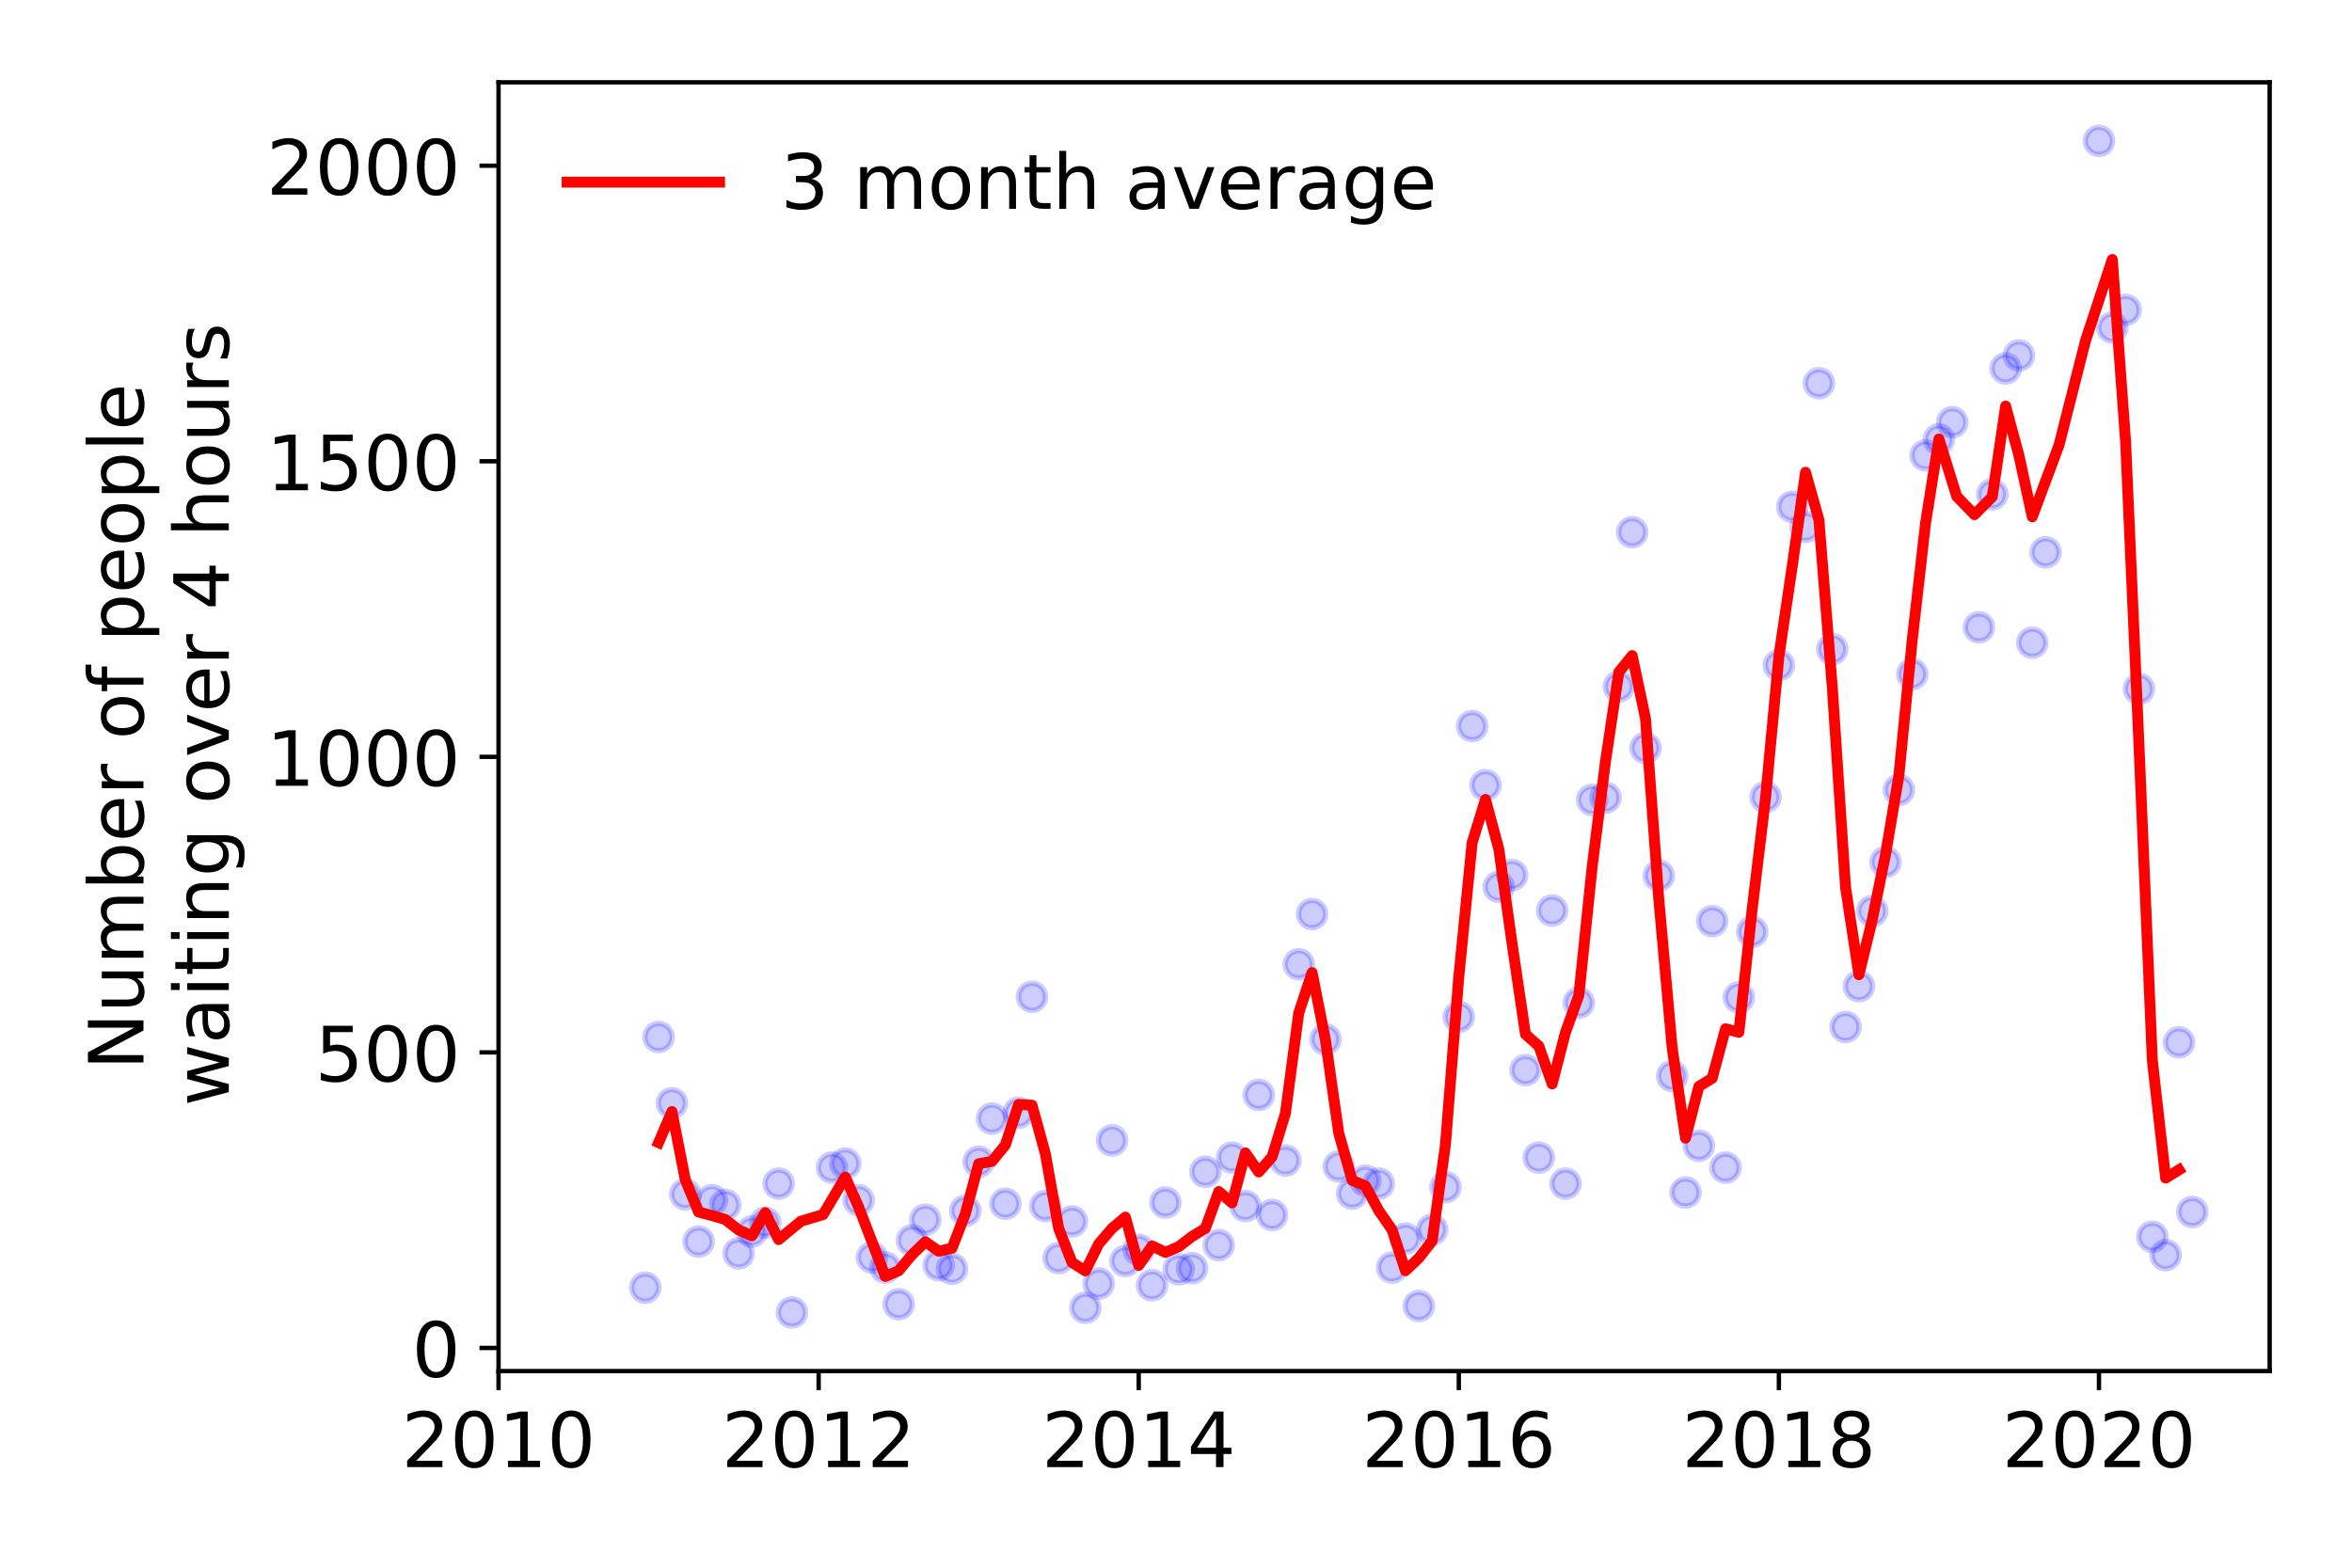 <?xml version="1.0" encoding="utf-8" standalone="no"?>
<!DOCTYPE svg PUBLIC "-//W3C//DTD SVG 1.1//EN"
  "http://www.w3.org/Graphics/SVG/1.1/DTD/svg11.dtd">
<!-- Created with matplotlib (https://matplotlib.org/) -->
<svg height="288pt" version="1.1" viewBox="0 0 432 288" width="432pt" xmlns="http://www.w3.org/2000/svg" xmlns:xlink="http://www.w3.org/1999/xlink">
 <defs>
  <style type="text/css">
*{stroke-linecap:butt;stroke-linejoin:round;}
  </style>
 </defs>
 <g id="figure_1">
  <g id="patch_1">
   <path d="M 0 288 
L 432 288 
L 432 0 
L 0 0 
z
" style="fill:#ffffff;"/>
  </g>
  <g id="axes_1">
   <g id="patch_2">
    <path d="M 91.57 251.88 
L 416.88 251.88 
L 416.88 15.12 
L 91.57 15.12 
z
" style="fill:#ffffff;"/>
   </g>
   <g id="matplotlib.axis_1">
    <g id="xtick_1">
     <g id="line2d_1">
      <defs>
       <path d="M 0 0 
L 0 3.5 
" id="m524218605c" style="stroke:#000000;stroke-width:0.8;"/>
      </defs>
      <g>
       <use style="stroke:#000000;stroke-width:0.8;" x="91.57" xlink:href="#m524218605c" y="251.88"/>
      </g>
     </g>
     <g id="text_1">
      <!-- 2010 -->
      <defs>
       <path d="M 19.188 8.297 
L 53.609 8.297 
L 53.609 0 
L 7.328 0 
L 7.328 8.297 
Q 12.938 14.109 22.625 23.891 
Q 32.328 33.688 34.812 36.531 
Q 39.547 41.844 41.422 45.531 
Q 43.312 49.219 43.312 52.781 
Q 43.312 58.594 39.234 62.25 
Q 35.156 65.922 28.609 65.922 
Q 23.969 65.922 18.812 64.312 
Q 13.672 62.703 7.812 59.422 
L 7.812 69.391 
Q 13.766 71.781 18.938 73 
Q 24.125 74.219 28.422 74.219 
Q 39.75 74.219 46.484 68.547 
Q 53.219 62.891 53.219 53.422 
Q 53.219 48.922 51.531 44.891 
Q 49.859 40.875 45.406 35.406 
Q 44.188 33.984 37.641 27.219 
Q 31.109 20.453 19.188 8.297 
z
" id="DejaVuSans-50"/>
       <path d="M 31.781 66.406 
Q 24.172 66.406 20.328 58.906 
Q 16.5 51.422 16.5 36.375 
Q 16.5 21.391 20.328 13.891 
Q 24.172 6.391 31.781 6.391 
Q 39.453 6.391 43.281 13.891 
Q 47.125 21.391 47.125 36.375 
Q 47.125 51.422 43.281 58.906 
Q 39.453 66.406 31.781 66.406 
z
M 31.781 74.219 
Q 44.047 74.219 50.516 64.516 
Q 56.984 54.828 56.984 36.375 
Q 56.984 17.969 50.516 8.266 
Q 44.047 -1.422 31.781 -1.422 
Q 19.531 -1.422 13.062 8.266 
Q 6.594 17.969 6.594 36.375 
Q 6.594 54.828 13.062 64.516 
Q 19.531 74.219 31.781 74.219 
z
" id="DejaVuSans-48"/>
       <path d="M 12.406 8.297 
L 28.516 8.297 
L 28.516 63.922 
L 10.984 60.406 
L 10.984 69.391 
L 28.422 72.906 
L 38.281 72.906 
L 38.281 8.297 
L 54.391 8.297 
L 54.391 0 
L 12.406 0 
z
" id="DejaVuSans-49"/>
      </defs>
      <g transform="translate(73.755 269.518)scale(0.14 -0.14)">
       <use xlink:href="#DejaVuSans-50"/>
       <use x="63.623" xlink:href="#DejaVuSans-48"/>
       <use x="127.246" xlink:href="#DejaVuSans-49"/>
       <use x="190.869" xlink:href="#DejaVuSans-48"/>
      </g>
     </g>
    </g>
    <g id="xtick_2">
     <g id="line2d_2">
      <g>
       <use style="stroke:#000000;stroke-width:0.8;" x="150.361" xlink:href="#m524218605c" y="251.88"/>
      </g>
     </g>
     <g id="text_2">
      <!-- 2012 -->
      <g transform="translate(132.546 269.518)scale(0.14 -0.14)">
       <use xlink:href="#DejaVuSans-50"/>
       <use x="63.623" xlink:href="#DejaVuSans-48"/>
       <use x="127.246" xlink:href="#DejaVuSans-49"/>
       <use x="190.869" xlink:href="#DejaVuSans-50"/>
      </g>
     </g>
    </g>
    <g id="xtick_3">
     <g id="line2d_3">
      <g>
       <use style="stroke:#000000;stroke-width:0.8;" x="209.152" xlink:href="#m524218605c" y="251.88"/>
      </g>
     </g>
     <g id="text_3">
      <!-- 2014 -->
      <defs>
       <path d="M 37.797 64.312 
L 12.891 25.391 
L 37.797 25.391 
z
M 35.203 72.906 
L 47.609 72.906 
L 47.609 25.391 
L 58.016 25.391 
L 58.016 17.188 
L 47.609 17.188 
L 47.609 0 
L 37.797 0 
L 37.797 17.188 
L 4.891 17.188 
L 4.891 26.703 
z
" id="DejaVuSans-52"/>
      </defs>
      <g transform="translate(191.337 269.518)scale(0.14 -0.14)">
       <use xlink:href="#DejaVuSans-50"/>
       <use x="63.623" xlink:href="#DejaVuSans-48"/>
       <use x="127.246" xlink:href="#DejaVuSans-49"/>
       <use x="190.869" xlink:href="#DejaVuSans-52"/>
      </g>
     </g>
    </g>
    <g id="xtick_4">
     <g id="line2d_4">
      <g>
       <use style="stroke:#000000;stroke-width:0.8;" x="267.943" xlink:href="#m524218605c" y="251.88"/>
      </g>
     </g>
     <g id="text_4">
      <!-- 2016 -->
      <defs>
       <path d="M 33.016 40.375 
Q 26.375 40.375 22.484 35.828 
Q 18.609 31.297 18.609 23.391 
Q 18.609 15.531 22.484 10.953 
Q 26.375 6.391 33.016 6.391 
Q 39.656 6.391 43.531 10.953 
Q 47.406 15.531 47.406 23.391 
Q 47.406 31.297 43.531 35.828 
Q 39.656 40.375 33.016 40.375 
z
M 52.594 71.297 
L 52.594 62.312 
Q 48.875 64.062 45.094 64.984 
Q 41.312 65.922 37.594 65.922 
Q 27.828 65.922 22.672 59.328 
Q 17.531 52.734 16.797 39.406 
Q 19.672 43.656 24.016 45.922 
Q 28.375 48.188 33.594 48.188 
Q 44.578 48.188 50.953 41.516 
Q 57.328 34.859 57.328 23.391 
Q 57.328 12.156 50.688 5.359 
Q 44.047 -1.422 33.016 -1.422 
Q 20.359 -1.422 13.672 8.266 
Q 6.984 17.969 6.984 36.375 
Q 6.984 53.656 15.188 63.938 
Q 23.391 74.219 37.203 74.219 
Q 40.922 74.219 44.703 73.484 
Q 48.484 72.75 52.594 71.297 
z
" id="DejaVuSans-54"/>
      </defs>
      <g transform="translate(250.128 269.518)scale(0.14 -0.14)">
       <use xlink:href="#DejaVuSans-50"/>
       <use x="63.623" xlink:href="#DejaVuSans-48"/>
       <use x="127.246" xlink:href="#DejaVuSans-49"/>
       <use x="190.869" xlink:href="#DejaVuSans-54"/>
      </g>
     </g>
    </g>
    <g id="xtick_5">
     <g id="line2d_5">
      <g>
       <use style="stroke:#000000;stroke-width:0.8;" x="326.734" xlink:href="#m524218605c" y="251.88"/>
      </g>
     </g>
     <g id="text_5">
      <!-- 2018 -->
      <defs>
       <path d="M 31.781 34.625 
Q 24.75 34.625 20.719 30.859 
Q 16.703 27.094 16.703 20.516 
Q 16.703 13.922 20.719 10.156 
Q 24.75 6.391 31.781 6.391 
Q 38.812 6.391 42.859 10.172 
Q 46.922 13.969 46.922 20.516 
Q 46.922 27.094 42.891 30.859 
Q 38.875 34.625 31.781 34.625 
z
M 21.922 38.812 
Q 15.578 40.375 12.031 44.719 
Q 8.5 49.078 8.5 55.328 
Q 8.5 64.062 14.719 69.141 
Q 20.953 74.219 31.781 74.219 
Q 42.672 74.219 48.875 69.141 
Q 55.078 64.062 55.078 55.328 
Q 55.078 49.078 51.531 44.719 
Q 48 40.375 41.703 38.812 
Q 48.828 37.156 52.797 32.312 
Q 56.781 27.484 56.781 20.516 
Q 56.781 9.906 50.312 4.234 
Q 43.844 -1.422 31.781 -1.422 
Q 19.734 -1.422 13.25 4.234 
Q 6.781 9.906 6.781 20.516 
Q 6.781 27.484 10.781 32.312 
Q 14.797 37.156 21.922 38.812 
z
M 18.312 54.391 
Q 18.312 48.734 21.844 45.562 
Q 25.391 42.391 31.781 42.391 
Q 38.141 42.391 41.719 45.562 
Q 45.312 48.734 45.312 54.391 
Q 45.312 60.062 41.719 63.234 
Q 38.141 66.406 31.781 66.406 
Q 25.391 66.406 21.844 63.234 
Q 18.312 60.062 18.312 54.391 
z
" id="DejaVuSans-56"/>
      </defs>
      <g transform="translate(308.919 269.518)scale(0.14 -0.14)">
       <use xlink:href="#DejaVuSans-50"/>
       <use x="63.623" xlink:href="#DejaVuSans-48"/>
       <use x="127.246" xlink:href="#DejaVuSans-49"/>
       <use x="190.869" xlink:href="#DejaVuSans-56"/>
      </g>
     </g>
    </g>
    <g id="xtick_6">
     <g id="line2d_6">
      <g>
       <use style="stroke:#000000;stroke-width:0.8;" x="385.525" xlink:href="#m524218605c" y="251.88"/>
      </g>
     </g>
     <g id="text_6">
      <!-- 2020 -->
      <g transform="translate(367.71 269.518)scale(0.14 -0.14)">
       <use xlink:href="#DejaVuSans-50"/>
       <use x="63.623" xlink:href="#DejaVuSans-48"/>
       <use x="127.246" xlink:href="#DejaVuSans-50"/>
       <use x="190.869" xlink:href="#DejaVuSans-48"/>
      </g>
     </g>
    </g>
   </g>
   <g id="matplotlib.axis_2">
    <g id="ytick_1">
     <g id="line2d_7">
      <defs>
       <path d="M 0 0 
L -3.5 0 
" id="m1aefd60a70" style="stroke:#000000;stroke-width:0.8;"/>
      </defs>
      <g>
       <use style="stroke:#000000;stroke-width:0.8;" x="91.57" xlink:href="#m1aefd60a70" y="247.634"/>
      </g>
     </g>
     <g id="text_7">
      <!-- 0 -->
      <g transform="translate(75.662 252.953)scale(0.14 -0.14)">
       <use xlink:href="#DejaVuSans-48"/>
      </g>
     </g>
    </g>
    <g id="ytick_2">
     <g id="line2d_8">
      <g>
       <use style="stroke:#000000;stroke-width:0.8;" x="91.57" xlink:href="#m1aefd60a70" y="193.336"/>
      </g>
     </g>
     <g id="text_8">
      <!-- 500 -->
      <defs>
       <path d="M 10.797 72.906 
L 49.516 72.906 
L 49.516 64.594 
L 19.828 64.594 
L 19.828 46.734 
Q 21.969 47.469 24.109 47.828 
Q 26.266 48.188 28.422 48.188 
Q 40.625 48.188 47.75 41.5 
Q 54.891 34.812 54.891 23.391 
Q 54.891 11.625 47.562 5.094 
Q 40.234 -1.422 26.906 -1.422 
Q 22.312 -1.422 17.547 -0.641 
Q 12.797 0.141 7.719 1.703 
L 7.719 11.625 
Q 12.109 9.234 16.797 8.062 
Q 21.484 6.891 26.703 6.891 
Q 35.156 6.891 40.078 11.328 
Q 45.016 15.766 45.016 23.391 
Q 45.016 31 40.078 35.438 
Q 35.156 39.891 26.703 39.891 
Q 22.75 39.891 18.812 39.016 
Q 14.891 38.141 10.797 36.281 
z
" id="DejaVuSans-53"/>
      </defs>
      <g transform="translate(57.847 198.655)scale(0.14 -0.14)">
       <use xlink:href="#DejaVuSans-53"/>
       <use x="63.623" xlink:href="#DejaVuSans-48"/>
       <use x="127.246" xlink:href="#DejaVuSans-48"/>
      </g>
     </g>
    </g>
    <g id="ytick_3">
     <g id="line2d_9">
      <g>
       <use style="stroke:#000000;stroke-width:0.8;" x="91.57" xlink:href="#m1aefd60a70" y="139.038"/>
      </g>
     </g>
     <g id="text_9">
      <!-- 1000 -->
      <g transform="translate(48.94 144.357)scale(0.14 -0.14)">
       <use xlink:href="#DejaVuSans-49"/>
       <use x="63.623" xlink:href="#DejaVuSans-48"/>
       <use x="127.246" xlink:href="#DejaVuSans-48"/>
       <use x="190.869" xlink:href="#DejaVuSans-48"/>
      </g>
     </g>
    </g>
    <g id="ytick_4">
     <g id="line2d_10">
      <g>
       <use style="stroke:#000000;stroke-width:0.8;" x="91.57" xlink:href="#m1aefd60a70" y="84.741"/>
      </g>
     </g>
     <g id="text_10">
      <!-- 1500 -->
      <g transform="translate(48.94 90.06)scale(0.14 -0.14)">
       <use xlink:href="#DejaVuSans-49"/>
       <use x="63.623" xlink:href="#DejaVuSans-53"/>
       <use x="127.246" xlink:href="#DejaVuSans-48"/>
       <use x="190.869" xlink:href="#DejaVuSans-48"/>
      </g>
     </g>
    </g>
    <g id="ytick_5">
     <g id="line2d_11">
      <g>
       <use style="stroke:#000000;stroke-width:0.8;" x="91.57" xlink:href="#m1aefd60a70" y="30.443"/>
      </g>
     </g>
     <g id="text_11">
      <!-- 2000 -->
      <g transform="translate(48.94 35.762)scale(0.14 -0.14)">
       <use xlink:href="#DejaVuSans-50"/>
       <use x="63.623" xlink:href="#DejaVuSans-48"/>
       <use x="127.246" xlink:href="#DejaVuSans-48"/>
       <use x="190.869" xlink:href="#DejaVuSans-48"/>
      </g>
     </g>
    </g>
    <g id="text_12">
     <!-- Number of people -->
     <defs>
      <path d="M 9.812 72.906 
L 23.094 72.906 
L 55.422 11.922 
L 55.422 72.906 
L 64.984 72.906 
L 64.984 0 
L 51.703 0 
L 19.391 60.984 
L 19.391 0 
L 9.812 0 
z
" id="DejaVuSans-78"/>
      <path d="M 8.5 21.578 
L 8.5 54.688 
L 17.484 54.688 
L 17.484 21.922 
Q 17.484 14.156 20.5 10.266 
Q 23.531 6.391 29.594 6.391 
Q 36.859 6.391 41.078 11.031 
Q 45.312 15.672 45.312 23.688 
L 45.312 54.688 
L 54.297 54.688 
L 54.297 0 
L 45.312 0 
L 45.312 8.406 
Q 42.047 3.422 37.719 1 
Q 33.406 -1.422 27.688 -1.422 
Q 18.266 -1.422 13.375 4.438 
Q 8.5 10.297 8.5 21.578 
z
M 31.109 56 
z
" id="DejaVuSans-117"/>
      <path d="M 52 44.188 
Q 55.375 50.25 60.062 53.125 
Q 64.75 56 71.094 56 
Q 79.641 56 84.281 50.016 
Q 88.922 44.047 88.922 33.016 
L 88.922 0 
L 79.891 0 
L 79.891 32.719 
Q 79.891 40.578 77.094 44.375 
Q 74.312 48.188 68.609 48.188 
Q 61.625 48.188 57.562 43.547 
Q 53.516 38.922 53.516 30.906 
L 53.516 0 
L 44.484 0 
L 44.484 32.719 
Q 44.484 40.625 41.703 44.406 
Q 38.922 48.188 33.109 48.188 
Q 26.219 48.188 22.156 43.531 
Q 18.109 38.875 18.109 30.906 
L 18.109 0 
L 9.078 0 
L 9.078 54.688 
L 18.109 54.688 
L 18.109 46.188 
Q 21.188 51.219 25.484 53.609 
Q 29.781 56 35.688 56 
Q 41.656 56 45.828 52.969 
Q 50 49.953 52 44.188 
z
" id="DejaVuSans-109"/>
      <path d="M 48.688 27.297 
Q 48.688 37.203 44.609 42.844 
Q 40.531 48.484 33.406 48.484 
Q 26.266 48.484 22.188 42.844 
Q 18.109 37.203 18.109 27.297 
Q 18.109 17.391 22.188 11.75 
Q 26.266 6.109 33.406 6.109 
Q 40.531 6.109 44.609 11.75 
Q 48.688 17.391 48.688 27.297 
z
M 18.109 46.391 
Q 20.953 51.266 25.266 53.625 
Q 29.594 56 35.594 56 
Q 45.562 56 51.781 48.094 
Q 58.016 40.188 58.016 27.297 
Q 58.016 14.406 51.781 6.484 
Q 45.562 -1.422 35.594 -1.422 
Q 29.594 -1.422 25.266 0.953 
Q 20.953 3.328 18.109 8.203 
L 18.109 0 
L 9.078 0 
L 9.078 75.984 
L 18.109 75.984 
z
" id="DejaVuSans-98"/>
      <path d="M 56.203 29.594 
L 56.203 25.203 
L 14.891 25.203 
Q 15.484 15.922 20.484 11.062 
Q 25.484 6.203 34.422 6.203 
Q 39.594 6.203 44.453 7.469 
Q 49.312 8.734 54.109 11.281 
L 54.109 2.781 
Q 49.266 0.734 44.188 -0.344 
Q 39.109 -1.422 33.891 -1.422 
Q 20.797 -1.422 13.156 6.188 
Q 5.516 13.812 5.516 26.812 
Q 5.516 40.234 12.766 48.109 
Q 20.016 56 32.328 56 
Q 43.359 56 49.781 48.891 
Q 56.203 41.797 56.203 29.594 
z
M 47.219 32.234 
Q 47.125 39.594 43.094 43.984 
Q 39.062 48.391 32.422 48.391 
Q 24.906 48.391 20.391 44.141 
Q 15.875 39.891 15.188 32.172 
z
" id="DejaVuSans-101"/>
      <path d="M 41.109 46.297 
Q 39.594 47.172 37.812 47.578 
Q 36.031 48 33.891 48 
Q 26.266 48 22.188 43.047 
Q 18.109 38.094 18.109 28.812 
L 18.109 0 
L 9.078 0 
L 9.078 54.688 
L 18.109 54.688 
L 18.109 46.188 
Q 20.953 51.172 25.484 53.578 
Q 30.031 56 36.531 56 
Q 37.453 56 38.578 55.875 
Q 39.703 55.766 41.062 55.516 
z
" id="DejaVuSans-114"/>
      <path id="DejaVuSans-32"/>
      <path d="M 30.609 48.391 
Q 23.391 48.391 19.188 42.75 
Q 14.984 37.109 14.984 27.297 
Q 14.984 17.484 19.156 11.844 
Q 23.344 6.203 30.609 6.203 
Q 37.797 6.203 41.984 11.859 
Q 46.188 17.531 46.188 27.297 
Q 46.188 37.016 41.984 42.703 
Q 37.797 48.391 30.609 48.391 
z
M 30.609 56 
Q 42.328 56 49.016 48.375 
Q 55.719 40.766 55.719 27.297 
Q 55.719 13.875 49.016 6.219 
Q 42.328 -1.422 30.609 -1.422 
Q 18.844 -1.422 12.172 6.219 
Q 5.516 13.875 5.516 27.297 
Q 5.516 40.766 12.172 48.375 
Q 18.844 56 30.609 56 
z
" id="DejaVuSans-111"/>
      <path d="M 37.109 75.984 
L 37.109 68.5 
L 28.516 68.5 
Q 23.688 68.5 21.797 66.547 
Q 19.922 64.594 19.922 59.516 
L 19.922 54.688 
L 34.719 54.688 
L 34.719 47.703 
L 19.922 47.703 
L 19.922 0 
L 10.891 0 
L 10.891 47.703 
L 2.297 47.703 
L 2.297 54.688 
L 10.891 54.688 
L 10.891 58.5 
Q 10.891 67.625 15.141 71.797 
Q 19.391 75.984 28.609 75.984 
z
" id="DejaVuSans-102"/>
      <path d="M 18.109 8.203 
L 18.109 -20.797 
L 9.078 -20.797 
L 9.078 54.688 
L 18.109 54.688 
L 18.109 46.391 
Q 20.953 51.266 25.266 53.625 
Q 29.594 56 35.594 56 
Q 45.562 56 51.781 48.094 
Q 58.016 40.188 58.016 27.297 
Q 58.016 14.406 51.781 6.484 
Q 45.562 -1.422 35.594 -1.422 
Q 29.594 -1.422 25.266 0.953 
Q 20.953 3.328 18.109 8.203 
z
M 48.688 27.297 
Q 48.688 37.203 44.609 42.844 
Q 40.531 48.484 33.406 48.484 
Q 26.266 48.484 22.188 42.844 
Q 18.109 37.203 18.109 27.297 
Q 18.109 17.391 22.188 11.75 
Q 26.266 6.109 33.406 6.109 
Q 40.531 6.109 44.609 11.75 
Q 48.688 17.391 48.688 27.297 
z
" id="DejaVuSans-112"/>
      <path d="M 9.422 75.984 
L 18.406 75.984 
L 18.406 0 
L 9.422 0 
z
" id="DejaVuSans-108"/>
     </defs>
     <g transform="translate(26.352 196.547)rotate(-90)scale(0.14 -0.14)">
      <use xlink:href="#DejaVuSans-78"/>
      <use x="74.805" xlink:href="#DejaVuSans-117"/>
      <use x="138.184" xlink:href="#DejaVuSans-109"/>
      <use x="235.596" xlink:href="#DejaVuSans-98"/>
      <use x="299.072" xlink:href="#DejaVuSans-101"/>
      <use x="360.596" xlink:href="#DejaVuSans-114"/>
      <use x="401.709" xlink:href="#DejaVuSans-32"/>
      <use x="433.496" xlink:href="#DejaVuSans-111"/>
      <use x="494.678" xlink:href="#DejaVuSans-102"/>
      <use x="529.883" xlink:href="#DejaVuSans-32"/>
      <use x="561.67" xlink:href="#DejaVuSans-112"/>
      <use x="625.146" xlink:href="#DejaVuSans-101"/>
      <use x="686.67" xlink:href="#DejaVuSans-111"/>
      <use x="747.852" xlink:href="#DejaVuSans-112"/>
      <use x="811.328" xlink:href="#DejaVuSans-108"/>
      <use x="839.111" xlink:href="#DejaVuSans-101"/>
     </g>
     <!--  waiting over 4 hours -->
     <defs>
      <path d="M 4.203 54.688 
L 13.188 54.688 
L 24.422 12.016 
L 35.594 54.688 
L 46.188 54.688 
L 57.422 12.016 
L 68.609 54.688 
L 77.594 54.688 
L 63.281 0 
L 52.688 0 
L 40.922 44.828 
L 29.109 0 
L 18.5 0 
z
" id="DejaVuSans-119"/>
      <path d="M 34.281 27.484 
Q 23.391 27.484 19.188 25 
Q 14.984 22.516 14.984 16.5 
Q 14.984 11.719 18.141 8.906 
Q 21.297 6.109 26.703 6.109 
Q 34.188 6.109 38.703 11.406 
Q 43.219 16.703 43.219 25.484 
L 43.219 27.484 
z
M 52.203 31.203 
L 52.203 0 
L 43.219 0 
L 43.219 8.297 
Q 40.141 3.328 35.547 0.953 
Q 30.953 -1.422 24.312 -1.422 
Q 15.922 -1.422 10.953 3.297 
Q 6 8.016 6 15.922 
Q 6 25.141 12.172 29.828 
Q 18.359 34.516 30.609 34.516 
L 43.219 34.516 
L 43.219 35.406 
Q 43.219 41.609 39.141 45 
Q 35.062 48.391 27.688 48.391 
Q 23 48.391 18.547 47.266 
Q 14.109 46.141 10.016 43.891 
L 10.016 52.203 
Q 14.938 54.109 19.578 55.047 
Q 24.219 56 28.609 56 
Q 40.484 56 46.344 49.844 
Q 52.203 43.703 52.203 31.203 
z
" id="DejaVuSans-97"/>
      <path d="M 9.422 54.688 
L 18.406 54.688 
L 18.406 0 
L 9.422 0 
z
M 9.422 75.984 
L 18.406 75.984 
L 18.406 64.594 
L 9.422 64.594 
z
" id="DejaVuSans-105"/>
      <path d="M 18.312 70.219 
L 18.312 54.688 
L 36.812 54.688 
L 36.812 47.703 
L 18.312 47.703 
L 18.312 18.016 
Q 18.312 11.328 20.141 9.422 
Q 21.969 7.516 27.594 7.516 
L 36.812 7.516 
L 36.812 0 
L 27.594 0 
Q 17.188 0 13.234 3.875 
Q 9.281 7.766 9.281 18.016 
L 9.281 47.703 
L 2.688 47.703 
L 2.688 54.688 
L 9.281 54.688 
L 9.281 70.219 
z
" id="DejaVuSans-116"/>
      <path d="M 54.891 33.016 
L 54.891 0 
L 45.906 0 
L 45.906 32.719 
Q 45.906 40.484 42.875 44.328 
Q 39.844 48.188 33.797 48.188 
Q 26.516 48.188 22.312 43.547 
Q 18.109 38.922 18.109 30.906 
L 18.109 0 
L 9.078 0 
L 9.078 54.688 
L 18.109 54.688 
L 18.109 46.188 
Q 21.344 51.125 25.703 53.562 
Q 30.078 56 35.797 56 
Q 45.219 56 50.047 50.172 
Q 54.891 44.344 54.891 33.016 
z
" id="DejaVuSans-110"/>
      <path d="M 45.406 27.984 
Q 45.406 37.75 41.375 43.109 
Q 37.359 48.484 30.078 48.484 
Q 22.859 48.484 18.828 43.109 
Q 14.797 37.75 14.797 27.984 
Q 14.797 18.266 18.828 12.891 
Q 22.859 7.516 30.078 7.516 
Q 37.359 7.516 41.375 12.891 
Q 45.406 18.266 45.406 27.984 
z
M 54.391 6.781 
Q 54.391 -7.172 48.188 -13.984 
Q 42 -20.797 29.203 -20.797 
Q 24.469 -20.797 20.266 -20.094 
Q 16.062 -19.391 12.109 -17.922 
L 12.109 -9.188 
Q 16.062 -11.328 19.922 -12.344 
Q 23.781 -13.375 27.781 -13.375 
Q 36.625 -13.375 41.016 -8.766 
Q 45.406 -4.156 45.406 5.172 
L 45.406 9.625 
Q 42.625 4.781 38.281 2.391 
Q 33.938 0 27.875 0 
Q 17.828 0 11.672 7.656 
Q 5.516 15.328 5.516 27.984 
Q 5.516 40.672 11.672 48.328 
Q 17.828 56 27.875 56 
Q 33.938 56 38.281 53.609 
Q 42.625 51.219 45.406 46.391 
L 45.406 54.688 
L 54.391 54.688 
z
" id="DejaVuSans-103"/>
      <path d="M 2.984 54.688 
L 12.5 54.688 
L 29.594 8.797 
L 46.688 54.688 
L 56.203 54.688 
L 35.688 0 
L 23.484 0 
z
" id="DejaVuSans-118"/>
      <path d="M 54.891 33.016 
L 54.891 0 
L 45.906 0 
L 45.906 32.719 
Q 45.906 40.484 42.875 44.328 
Q 39.844 48.188 33.797 48.188 
Q 26.516 48.188 22.312 43.547 
Q 18.109 38.922 18.109 30.906 
L 18.109 0 
L 9.078 0 
L 9.078 75.984 
L 18.109 75.984 
L 18.109 46.188 
Q 21.344 51.125 25.703 53.562 
Q 30.078 56 35.797 56 
Q 45.219 56 50.047 50.172 
Q 54.891 44.344 54.891 33.016 
z
" id="DejaVuSans-104"/>
      <path d="M 44.281 53.078 
L 44.281 44.578 
Q 40.484 46.531 36.375 47.5 
Q 32.281 48.484 27.875 48.484 
Q 21.188 48.484 17.844 46.438 
Q 14.5 44.391 14.5 40.281 
Q 14.5 37.156 16.891 35.375 
Q 19.281 33.594 26.516 31.984 
L 29.594 31.297 
Q 39.156 29.25 43.188 25.516 
Q 47.219 21.781 47.219 15.094 
Q 47.219 7.469 41.188 3.016 
Q 35.156 -1.422 24.609 -1.422 
Q 20.219 -1.422 15.453 -0.562 
Q 10.688 0.297 5.422 2 
L 5.422 11.281 
Q 10.406 8.688 15.234 7.391 
Q 20.062 6.109 24.812 6.109 
Q 31.156 6.109 34.562 8.281 
Q 37.984 10.453 37.984 14.406 
Q 37.984 18.062 35.516 20.016 
Q 33.062 21.969 24.703 23.781 
L 21.578 24.516 
Q 13.234 26.266 9.516 29.906 
Q 5.812 33.547 5.812 39.891 
Q 5.812 47.609 11.281 51.797 
Q 16.75 56 26.812 56 
Q 31.781 56 36.172 55.266 
Q 40.578 54.547 44.281 53.078 
z
" id="DejaVuSans-115"/>
     </defs>
     <g transform="translate(42.028 207.672)rotate(-90)scale(0.14 -0.14)">
      <use xlink:href="#DejaVuSans-32"/>
      <use x="31.787" xlink:href="#DejaVuSans-119"/>
      <use x="113.574" xlink:href="#DejaVuSans-97"/>
      <use x="174.854" xlink:href="#DejaVuSans-105"/>
      <use x="202.637" xlink:href="#DejaVuSans-116"/>
      <use x="241.846" xlink:href="#DejaVuSans-105"/>
      <use x="269.629" xlink:href="#DejaVuSans-110"/>
      <use x="333.008" xlink:href="#DejaVuSans-103"/>
      <use x="396.484" xlink:href="#DejaVuSans-32"/>
      <use x="428.271" xlink:href="#DejaVuSans-111"/>
      <use x="489.453" xlink:href="#DejaVuSans-118"/>
      <use x="548.633" xlink:href="#DejaVuSans-101"/>
      <use x="610.156" xlink:href="#DejaVuSans-114"/>
      <use x="651.27" xlink:href="#DejaVuSans-32"/>
      <use x="683.057" xlink:href="#DejaVuSans-52"/>
      <use x="746.68" xlink:href="#DejaVuSans-32"/>
      <use x="778.467" xlink:href="#DejaVuSans-104"/>
      <use x="841.846" xlink:href="#DejaVuSans-111"/>
      <use x="903.027" xlink:href="#DejaVuSans-117"/>
      <use x="966.406" xlink:href="#DejaVuSans-114"/>
      <use x="1007.52" xlink:href="#DejaVuSans-115"/>
     </g>
    </g>
   </g>
   <g id="line2d_12">
    <defs>
     <path d="M 0 2.5 
C 0.663 2.5 1.299 2.237 1.768 1.768 
C 2.237 1.299 2.5 0.663 2.5 0 
C 2.5 -0.663 2.237 -1.299 1.768 -1.768 
C 1.299 -2.237 0.663 -2.5 0 -2.5 
C -0.663 -2.5 -1.299 -2.237 -1.768 -1.768 
C -2.237 -1.299 -2.5 -0.663 -2.5 0 
C -2.5 0.663 -2.237 1.299 -1.768 1.768 
C -1.299 2.237 -0.663 2.5 0 2.5 
z
" id="mc633f84b55" style="stroke:#0000ff;stroke-opacity:0.2;"/>
    </defs>
    <g clip-path="url(#p35902a6c9d)">
     <use style="fill:#0000ff;fill-opacity:0.2;stroke:#0000ff;stroke-opacity:0.2;" x="402.672" xlink:href="#mc633f84b55" y="222.657"/>
     <use style="fill:#0000ff;fill-opacity:0.2;stroke:#0000ff;stroke-opacity:0.2;" x="400.223" xlink:href="#mc633f84b55" y="191.49"/>
     <use style="fill:#0000ff;fill-opacity:0.2;stroke:#0000ff;stroke-opacity:0.2;" x="397.773" xlink:href="#mc633f84b55" y="230.584"/>
     <use style="fill:#0000ff;fill-opacity:0.2;stroke:#0000ff;stroke-opacity:0.2;" x="395.323" xlink:href="#mc633f84b55" y="227.218"/>
     <use style="fill:#0000ff;fill-opacity:0.2;stroke:#0000ff;stroke-opacity:0.2;" x="392.874" xlink:href="#mc633f84b55" y="126.55"/>
     <use style="fill:#0000ff;fill-opacity:0.2;stroke:#0000ff;stroke-opacity:0.2;" x="390.424" xlink:href="#mc633f84b55" y="56.94"/>
     <use style="fill:#0000ff;fill-opacity:0.2;stroke:#0000ff;stroke-opacity:0.2;" x="387.974" xlink:href="#mc633f84b55" y="60.198"/>
     <use style="fill:#0000ff;fill-opacity:0.2;stroke:#0000ff;stroke-opacity:0.2;" x="385.525" xlink:href="#mc633f84b55" y="25.882"/>
     <use style="fill:#0000ff;fill-opacity:0.2;stroke:#0000ff;stroke-opacity:0.2;" x="375.726" xlink:href="#mc633f84b55" y="101.464"/>
     <use style="fill:#0000ff;fill-opacity:0.2;stroke:#0000ff;stroke-opacity:0.2;" x="373.277" xlink:href="#mc633f84b55" y="118.079"/>
     <use style="fill:#0000ff;fill-opacity:0.2;stroke:#0000ff;stroke-opacity:0.2;" x="370.827" xlink:href="#mc633f84b55" y="65.302"/>
     <use style="fill:#0000ff;fill-opacity:0.2;stroke:#0000ff;stroke-opacity:0.2;" x="368.377" xlink:href="#mc633f84b55" y="67.691"/>
     <use style="fill:#0000ff;fill-opacity:0.2;stroke:#0000ff;stroke-opacity:0.2;" x="365.928" xlink:href="#mc633f84b55" y="90.822"/>
     <use style="fill:#0000ff;fill-opacity:0.2;stroke:#0000ff;stroke-opacity:0.2;" x="363.478" xlink:href="#mc633f84b55" y="115.256"/>
     <use style="fill:#0000ff;fill-opacity:0.2;stroke:#0000ff;stroke-opacity:0.2;" x="358.579" xlink:href="#mc633f84b55" y="77.573"/>
     <use style="fill:#0000ff;fill-opacity:0.2;stroke:#0000ff;stroke-opacity:0.2;" x="356.129" xlink:href="#mc633f84b55" y="80.723"/>
     <use style="fill:#0000ff;fill-opacity:0.2;stroke:#0000ff;stroke-opacity:0.2;" x="353.68" xlink:href="#mc633f84b55" y="83.655"/>
     <use style="fill:#0000ff;fill-opacity:0.2;stroke:#0000ff;stroke-opacity:0.2;" x="351.23" xlink:href="#mc633f84b55" y="123.835"/>
     <use style="fill:#0000ff;fill-opacity:0.2;stroke:#0000ff;stroke-opacity:0.2;" x="348.78" xlink:href="#mc633f84b55" y="145.12"/>
     <use style="fill:#0000ff;fill-opacity:0.2;stroke:#0000ff;stroke-opacity:0.2;" x="346.331" xlink:href="#mc633f84b55" y="158.368"/>
     <use style="fill:#0000ff;fill-opacity:0.2;stroke:#0000ff;stroke-opacity:0.2;" x="343.881" xlink:href="#mc633f84b55" y="167.382"/>
     <use style="fill:#0000ff;fill-opacity:0.2;stroke:#0000ff;stroke-opacity:0.2;" x="341.432" xlink:href="#mc633f84b55" y="181.173"/>
     <use style="fill:#0000ff;fill-opacity:0.2;stroke:#0000ff;stroke-opacity:0.2;" x="338.982" xlink:href="#mc633f84b55" y="188.667"/>
     <use style="fill:#0000ff;fill-opacity:0.2;stroke:#0000ff;stroke-opacity:0.2;" x="336.532" xlink:href="#mc633f84b55" y="119.274"/>
     <use style="fill:#0000ff;fill-opacity:0.2;stroke:#0000ff;stroke-opacity:0.2;" x="334.083" xlink:href="#mc633f84b55" y="70.406"/>
     <use style="fill:#0000ff;fill-opacity:0.2;stroke:#0000ff;stroke-opacity:0.2;" x="331.633" xlink:href="#mc633f84b55" y="96.795"/>
     <use style="fill:#0000ff;fill-opacity:0.2;stroke:#0000ff;stroke-opacity:0.2;" x="329.183" xlink:href="#mc633f84b55" y="93.102"/>
     <use style="fill:#0000ff;fill-opacity:0.2;stroke:#0000ff;stroke-opacity:0.2;" x="326.734" xlink:href="#mc633f84b55" y="122.206"/>
     <use style="fill:#0000ff;fill-opacity:0.2;stroke:#0000ff;stroke-opacity:0.2;" x="324.284" xlink:href="#mc633f84b55" y="146.423"/>
     <use style="fill:#0000ff;fill-opacity:0.2;stroke:#0000ff;stroke-opacity:0.2;" x="321.835" xlink:href="#mc633f84b55" y="171.183"/>
     <use style="fill:#0000ff;fill-opacity:0.2;stroke:#0000ff;stroke-opacity:0.2;" x="319.385" xlink:href="#mc633f84b55" y="183.237"/>
     <use style="fill:#0000ff;fill-opacity:0.2;stroke:#0000ff;stroke-opacity:0.2;" x="316.935" xlink:href="#mc633f84b55" y="214.512"/>
     <use style="fill:#0000ff;fill-opacity:0.2;stroke:#0000ff;stroke-opacity:0.2;" x="314.486" xlink:href="#mc633f84b55" y="169.228"/>
     <use style="fill:#0000ff;fill-opacity:0.2;stroke:#0000ff;stroke-opacity:0.2;" x="312.036" xlink:href="#mc633f84b55" y="210.494"/>
     <use style="fill:#0000ff;fill-opacity:0.2;stroke:#0000ff;stroke-opacity:0.2;" x="309.586" xlink:href="#mc633f84b55" y="219.073"/>
     <use style="fill:#0000ff;fill-opacity:0.2;stroke:#0000ff;stroke-opacity:0.2;" x="307.137" xlink:href="#mc633f84b55" y="197.68"/>
     <use style="fill:#0000ff;fill-opacity:0.2;stroke:#0000ff;stroke-opacity:0.2;" x="304.687" xlink:href="#mc633f84b55" y="160.866"/>
     <use style="fill:#0000ff;fill-opacity:0.2;stroke:#0000ff;stroke-opacity:0.2;" x="302.238" xlink:href="#mc633f84b55" y="137.409"/>
     <use style="fill:#0000ff;fill-opacity:0.2;stroke:#0000ff;stroke-opacity:0.2;" x="299.788" xlink:href="#mc633f84b55" y="97.772"/>
     <use style="fill:#0000ff;fill-opacity:0.2;stroke:#0000ff;stroke-opacity:0.2;" x="297.338" xlink:href="#mc633f84b55" y="126.116"/>
     <use style="fill:#0000ff;fill-opacity:0.2;stroke:#0000ff;stroke-opacity:0.2;" x="294.889" xlink:href="#mc633f84b55" y="146.531"/>
     <use style="fill:#0000ff;fill-opacity:0.2;stroke:#0000ff;stroke-opacity:0.2;" x="292.439" xlink:href="#mc633f84b55" y="146.966"/>
     <use style="fill:#0000ff;fill-opacity:0.2;stroke:#0000ff;stroke-opacity:0.2;" x="289.99" xlink:href="#mc633f84b55" y="184.214"/>
     <use style="fill:#0000ff;fill-opacity:0.2;stroke:#0000ff;stroke-opacity:0.2;" x="287.54" xlink:href="#mc633f84b55" y="217.444"/>
     <use style="fill:#0000ff;fill-opacity:0.2;stroke:#0000ff;stroke-opacity:0.2;" x="285.09" xlink:href="#mc633f84b55" y="167.273"/>
     <use style="fill:#0000ff;fill-opacity:0.2;stroke:#0000ff;stroke-opacity:0.2;" x="282.641" xlink:href="#mc633f84b55" y="212.666"/>
     <use style="fill:#0000ff;fill-opacity:0.2;stroke:#0000ff;stroke-opacity:0.2;" x="280.191" xlink:href="#mc633f84b55" y="196.594"/>
     <use style="fill:#0000ff;fill-opacity:0.2;stroke:#0000ff;stroke-opacity:0.2;" x="277.741" xlink:href="#mc633f84b55" y="160.757"/>
     <use style="fill:#0000ff;fill-opacity:0.2;stroke:#0000ff;stroke-opacity:0.2;" x="275.292" xlink:href="#mc633f84b55" y="162.929"/>
     <use style="fill:#0000ff;fill-opacity:0.2;stroke:#0000ff;stroke-opacity:0.2;" x="272.842" xlink:href="#mc633f84b55" y="144.251"/>
     <use style="fill:#0000ff;fill-opacity:0.2;stroke:#0000ff;stroke-opacity:0.2;" x="270.393" xlink:href="#mc633f84b55" y="133.391"/>
     <use style="fill:#0000ff;fill-opacity:0.2;stroke:#0000ff;stroke-opacity:0.2;" x="267.943" xlink:href="#mc633f84b55" y="186.82"/>
     <use style="fill:#0000ff;fill-opacity:0.2;stroke:#0000ff;stroke-opacity:0.2;" x="265.493" xlink:href="#mc633f84b55" y="218.096"/>
     <use style="fill:#0000ff;fill-opacity:0.2;stroke:#0000ff;stroke-opacity:0.2;" x="263.044" xlink:href="#mc633f84b55" y="225.915"/>
     <use style="fill:#0000ff;fill-opacity:0.2;stroke:#0000ff;stroke-opacity:0.2;" x="260.594" xlink:href="#mc633f84b55" y="239.924"/>
     <use style="fill:#0000ff;fill-opacity:0.2;stroke:#0000ff;stroke-opacity:0.2;" x="258.144" xlink:href="#mc633f84b55" y="227.544"/>
     <use style="fill:#0000ff;fill-opacity:0.2;stroke:#0000ff;stroke-opacity:0.2;" x="255.695" xlink:href="#mc633f84b55" y="232.865"/>
     <use style="fill:#0000ff;fill-opacity:0.2;stroke:#0000ff;stroke-opacity:0.2;" x="253.245" xlink:href="#mc633f84b55" y="217.444"/>
     <use style="fill:#0000ff;fill-opacity:0.2;stroke:#0000ff;stroke-opacity:0.2;" x="250.796" xlink:href="#mc633f84b55" y="216.901"/>
     <use style="fill:#0000ff;fill-opacity:0.2;stroke:#0000ff;stroke-opacity:0.2;" x="248.346" xlink:href="#mc633f84b55" y="219.29"/>
     <use style="fill:#0000ff;fill-opacity:0.2;stroke:#0000ff;stroke-opacity:0.2;" x="245.896" xlink:href="#mc633f84b55" y="214.295"/>
     <use style="fill:#0000ff;fill-opacity:0.2;stroke:#0000ff;stroke-opacity:0.2;" x="243.447" xlink:href="#mc633f84b55" y="190.947"/>
     <use style="fill:#0000ff;fill-opacity:0.2;stroke:#0000ff;stroke-opacity:0.2;" x="240.997" xlink:href="#mc633f84b55" y="167.925"/>
     <use style="fill:#0000ff;fill-opacity:0.2;stroke:#0000ff;stroke-opacity:0.2;" x="238.547" xlink:href="#mc633f84b55" y="177.155"/>
     <use style="fill:#0000ff;fill-opacity:0.2;stroke:#0000ff;stroke-opacity:0.2;" x="236.098" xlink:href="#mc633f84b55" y="213.209"/>
     <use style="fill:#0000ff;fill-opacity:0.2;stroke:#0000ff;stroke-opacity:0.2;" x="233.648" xlink:href="#mc633f84b55" y="223.2"/>
     <use style="fill:#0000ff;fill-opacity:0.2;stroke:#0000ff;stroke-opacity:0.2;" x="231.199" xlink:href="#mc633f84b55" y="201.155"/>
     <use style="fill:#0000ff;fill-opacity:0.2;stroke:#0000ff;stroke-opacity:0.2;" x="228.749" xlink:href="#mc633f84b55" y="221.571"/>
     <use style="fill:#0000ff;fill-opacity:0.2;stroke:#0000ff;stroke-opacity:0.2;" x="226.299" xlink:href="#mc633f84b55" y="212.666"/>
     <use style="fill:#0000ff;fill-opacity:0.2;stroke:#0000ff;stroke-opacity:0.2;" x="223.85" xlink:href="#mc633f84b55" y="228.738"/>
     <use style="fill:#0000ff;fill-opacity:0.2;stroke:#0000ff;stroke-opacity:0.2;" x="221.4" xlink:href="#mc633f84b55" y="215.272"/>
     <use style="fill:#0000ff;fill-opacity:0.2;stroke:#0000ff;stroke-opacity:0.2;" x="218.95" xlink:href="#mc633f84b55" y="232.974"/>
     <use style="fill:#0000ff;fill-opacity:0.2;stroke:#0000ff;stroke-opacity:0.2;" x="216.501" xlink:href="#mc633f84b55" y="233.191"/>
     <use style="fill:#0000ff;fill-opacity:0.2;stroke:#0000ff;stroke-opacity:0.2;" x="214.051" xlink:href="#mc633f84b55" y="220.919"/>
     <use style="fill:#0000ff;fill-opacity:0.2;stroke:#0000ff;stroke-opacity:0.2;" x="211.602" xlink:href="#mc633f84b55" y="236.123"/>
     <use style="fill:#0000ff;fill-opacity:0.2;stroke:#0000ff;stroke-opacity:0.2;" x="209.152" xlink:href="#mc633f84b55" y="229.607"/>
     <use style="fill:#0000ff;fill-opacity:0.2;stroke:#0000ff;stroke-opacity:0.2;" x="206.702" xlink:href="#mc633f84b55" y="231.67"/>
     <use style="fill:#0000ff;fill-opacity:0.2;stroke:#0000ff;stroke-opacity:0.2;" x="204.253" xlink:href="#mc633f84b55" y="209.517"/>
     <use style="fill:#0000ff;fill-opacity:0.2;stroke:#0000ff;stroke-opacity:0.2;" x="201.803" xlink:href="#mc633f84b55" y="235.797"/>
     <use style="fill:#0000ff;fill-opacity:0.2;stroke:#0000ff;stroke-opacity:0.2;" x="199.353" xlink:href="#mc633f84b55" y="240.249"/>
     <use style="fill:#0000ff;fill-opacity:0.2;stroke:#0000ff;stroke-opacity:0.2;" x="196.904" xlink:href="#mc633f84b55" y="224.394"/>
     <use style="fill:#0000ff;fill-opacity:0.2;stroke:#0000ff;stroke-opacity:0.2;" x="194.454" xlink:href="#mc633f84b55" y="231.127"/>
     <use style="fill:#0000ff;fill-opacity:0.2;stroke:#0000ff;stroke-opacity:0.2;" x="192.005" xlink:href="#mc633f84b55" y="221.571"/>
     <use style="fill:#0000ff;fill-opacity:0.2;stroke:#0000ff;stroke-opacity:0.2;" x="189.555" xlink:href="#mc633f84b55" y="183.128"/>
     <use style="fill:#0000ff;fill-opacity:0.2;stroke:#0000ff;stroke-opacity:0.2;" x="187.105" xlink:href="#mc633f84b55" y="204.413"/>
     <use style="fill:#0000ff;fill-opacity:0.2;stroke:#0000ff;stroke-opacity:0.2;" x="184.656" xlink:href="#mc633f84b55" y="221.137"/>
     <use style="fill:#0000ff;fill-opacity:0.2;stroke:#0000ff;stroke-opacity:0.2;" x="182.206" xlink:href="#mc633f84b55" y="205.499"/>
     <use style="fill:#0000ff;fill-opacity:0.2;stroke:#0000ff;stroke-opacity:0.2;" x="179.756" xlink:href="#mc633f84b55" y="213.426"/>
     <use style="fill:#0000ff;fill-opacity:0.2;stroke:#0000ff;stroke-opacity:0.2;" x="177.307" xlink:href="#mc633f84b55" y="222.44"/>
     <use style="fill:#0000ff;fill-opacity:0.2;stroke:#0000ff;stroke-opacity:0.2;" x="174.857" xlink:href="#mc633f84b55" y="233.082"/>
     <use style="fill:#0000ff;fill-opacity:0.2;stroke:#0000ff;stroke-opacity:0.2;" x="172.408" xlink:href="#mc633f84b55" y="232.431"/>
     <use style="fill:#0000ff;fill-opacity:0.2;stroke:#0000ff;stroke-opacity:0.2;" x="169.958" xlink:href="#mc633f84b55" y="224.069"/>
     <use style="fill:#0000ff;fill-opacity:0.2;stroke:#0000ff;stroke-opacity:0.2;" x="167.508" xlink:href="#mc633f84b55" y="227.87"/>
     <use style="fill:#0000ff;fill-opacity:0.2;stroke:#0000ff;stroke-opacity:0.2;" x="165.059" xlink:href="#mc633f84b55" y="239.598"/>
     <use style="fill:#0000ff;fill-opacity:0.2;stroke:#0000ff;stroke-opacity:0.2;" x="162.609" xlink:href="#mc633f84b55" y="232.865"/>
     <use style="fill:#0000ff;fill-opacity:0.2;stroke:#0000ff;stroke-opacity:0.2;" x="160.159" xlink:href="#mc633f84b55" y="231.019"/>
     <use style="fill:#0000ff;fill-opacity:0.2;stroke:#0000ff;stroke-opacity:0.2;" x="157.71" xlink:href="#mc633f84b55" y="220.485"/>
     <use style="fill:#0000ff;fill-opacity:0.2;stroke:#0000ff;stroke-opacity:0.2;" x="155.26" xlink:href="#mc633f84b55" y="213.752"/>
     <use style="fill:#0000ff;fill-opacity:0.2;stroke:#0000ff;stroke-opacity:0.2;" x="152.811" xlink:href="#mc633f84b55" y="214.512"/>
     <use style="fill:#0000ff;fill-opacity:0.2;stroke:#0000ff;stroke-opacity:0.2;" x="145.462" xlink:href="#mc633f84b55" y="241.118"/>
     <use style="fill:#0000ff;fill-opacity:0.2;stroke:#0000ff;stroke-opacity:0.2;" x="143.012" xlink:href="#mc633f84b55" y="217.444"/>
     <use style="fill:#0000ff;fill-opacity:0.2;stroke:#0000ff;stroke-opacity:0.2;" x="140.562" xlink:href="#mc633f84b55" y="224.612"/>
     <use style="fill:#0000ff;fill-opacity:0.2;stroke:#0000ff;stroke-opacity:0.2;" x="138.113" xlink:href="#mc633f84b55" y="226.241"/>
     <use style="fill:#0000ff;fill-opacity:0.2;stroke:#0000ff;stroke-opacity:0.2;" x="135.663" xlink:href="#mc633f84b55" y="230.259"/>
     <use style="fill:#0000ff;fill-opacity:0.2;stroke:#0000ff;stroke-opacity:0.2;" x="133.214" xlink:href="#mc633f84b55" y="221.354"/>
     <use style="fill:#0000ff;fill-opacity:0.2;stroke:#0000ff;stroke-opacity:0.2;" x="130.764" xlink:href="#mc633f84b55" y="220.485"/>
     <use style="fill:#0000ff;fill-opacity:0.2;stroke:#0000ff;stroke-opacity:0.2;" x="128.314" xlink:href="#mc633f84b55" y="228.087"/>
     <use style="fill:#0000ff;fill-opacity:0.2;stroke:#0000ff;stroke-opacity:0.2;" x="125.865" xlink:href="#mc633f84b55" y="219.399"/>
     <use style="fill:#0000ff;fill-opacity:0.2;stroke:#0000ff;stroke-opacity:0.2;" x="123.415" xlink:href="#mc633f84b55" y="202.675"/>
     <use style="fill:#0000ff;fill-opacity:0.2;stroke:#0000ff;stroke-opacity:0.2;" x="120.965" xlink:href="#mc633f84b55" y="190.513"/>
     <use style="fill:#0000ff;fill-opacity:0.2;stroke:#0000ff;stroke-opacity:0.2;" x="118.516" xlink:href="#mc633f84b55" y="236.557"/>
    </g>
   </g>
   <g id="line2d_13">
    <path clip-path="url(#p35902a6c9d)" d="M 400.223 214.91 
L 397.773 216.431 
L 395.323 194.784 
L 392.874 136.903 
L 390.424 81.229 
L 387.974 47.673 
L 383.075 62.515 
L 378.176 81.809 
L 373.277 94.949 
L 370.827 83.691 
L 368.377 74.605 
L 365.928 91.256 
L 362.662 94.55 
L 359.396 91.184 
L 356.129 80.65 
L 353.68 96.071 
L 351.23 117.536 
L 348.78 142.441 
L 346.331 156.957 
L 343.881 168.975 
L 341.432 179.074 
L 338.982 163.038 
L 336.532 126.116 
L 334.083 95.492 
L 331.633 86.768 
L 329.183 104.034 
L 326.734 120.577 
L 324.284 146.604 
L 321.835 166.947 
L 319.385 189.644 
L 316.935 188.992 
L 314.486 198.078 
L 312.036 199.598 
L 309.586 209.082 
L 307.137 192.54 
L 304.687 165.318 
L 302.238 132.016 
L 299.788 120.432 
L 297.338 123.473 
L 294.889 139.871 
L 292.439 159.237 
L 289.99 182.875 
L 287.54 189.644 
L 285.09 199.128 
L 282.641 192.178 
L 280.191 190.006 
L 277.741 173.427 
L 275.292 155.979 
L 272.842 146.857 
L 270.393 154.821 
L 267.943 179.436 
L 265.493 210.277 
L 263.044 227.978 
L 260.594 231.127 
L 258.144 233.444 
L 255.695 225.951 
L 253.245 222.404 
L 250.796 217.879 
L 248.346 216.829 
L 245.896 208.178 
L 243.447 191.056 
L 240.997 178.676 
L 238.547 186.096 
L 236.098 204.521 
L 233.648 212.521 
L 231.199 215.309 
L 228.749 211.797 
L 226.299 220.992 
L 223.85 218.892 
L 221.4 225.661 
L 218.95 227.146 
L 216.501 229.028 
L 214.051 230.078 
L 211.602 228.883 
L 209.152 232.467 
L 206.702 223.598 
L 204.253 225.661 
L 201.803 228.521 
L 199.353 233.48 
L 196.904 231.924 
L 194.454 225.698 
L 192.005 211.942 
L 189.555 203.037 
L 187.105 202.893 
L 184.656 210.349 
L 182.206 213.354 
L 179.756 213.788 
L 177.307 222.983 
L 174.857 229.317 
L 172.408 229.86 
L 169.958 228.123 
L 167.508 230.512 
L 165.059 233.444 
L 162.609 234.494 
L 160.159 228.123 
L 157.71 221.752 
L 155.26 216.25 
L 151.178 223.128 
L 147.095 224.358 
L 143.012 227.725 
L 140.562 222.766 
L 138.113 227.037 
L 135.663 225.951 
L 133.214 224.032 
L 130.764 223.309 
L 128.314 222.657 
L 125.865 216.72 
L 123.415 204.196 
L 120.965 209.915 
" style="fill:none;stroke:#ff0000;stroke-linecap:square;stroke-width:2;"/>
   </g>
   <g id="patch_3">
    <path d="M 91.57 251.88 
L 91.57 15.12 
" style="fill:none;stroke:#000000;stroke-linecap:square;stroke-linejoin:miter;stroke-width:0.8;"/>
   </g>
   <g id="patch_4">
    <path d="M 416.88 251.88 
L 416.88 15.12 
" style="fill:none;stroke:#000000;stroke-linecap:square;stroke-linejoin:miter;stroke-width:0.8;"/>
   </g>
   <g id="patch_5">
    <path d="M 91.57 251.88 
L 416.88 251.88 
" style="fill:none;stroke:#000000;stroke-linecap:square;stroke-linejoin:miter;stroke-width:0.8;"/>
   </g>
   <g id="patch_6">
    <path d="M 91.57 15.12 
L 416.88 15.12 
" style="fill:none;stroke:#000000;stroke-linecap:square;stroke-linejoin:miter;stroke-width:0.8;"/>
   </g>
   <g id="legend_1">
    <g id="line2d_14">
     <path d="M 104.17 33.458 
L 132.17 33.458 
" style="fill:none;stroke:#ff0000;stroke-linecap:square;stroke-width:2;"/>
    </g>
    <g id="line2d_15"/>
    <g id="text_13">
     <!-- 3 month average -->
     <defs>
      <path d="M 40.578 39.312 
Q 47.656 37.797 51.625 33 
Q 55.609 28.219 55.609 21.188 
Q 55.609 10.406 48.188 4.484 
Q 40.766 -1.422 27.094 -1.422 
Q 22.516 -1.422 17.656 -0.516 
Q 12.797 0.391 7.625 2.203 
L 7.625 11.719 
Q 11.719 9.328 16.594 8.109 
Q 21.484 6.891 26.812 6.891 
Q 36.078 6.891 40.938 10.547 
Q 45.797 14.203 45.797 21.188 
Q 45.797 27.641 41.281 31.266 
Q 36.766 34.906 28.719 34.906 
L 20.219 34.906 
L 20.219 43.016 
L 29.109 43.016 
Q 36.375 43.016 40.234 45.922 
Q 44.094 48.828 44.094 54.297 
Q 44.094 59.906 40.109 62.906 
Q 36.141 65.922 28.719 65.922 
Q 24.656 65.922 20.016 65.031 
Q 15.375 64.156 9.812 62.312 
L 9.812 71.094 
Q 15.438 72.656 20.344 73.438 
Q 25.25 74.219 29.594 74.219 
Q 40.828 74.219 47.359 69.109 
Q 53.906 64.016 53.906 55.328 
Q 53.906 49.266 50.438 45.094 
Q 46.969 40.922 40.578 39.312 
z
" id="DejaVuSans-51"/>
     </defs>
     <g transform="translate(143.37 38.358)scale(0.14 -0.14)">
      <use xlink:href="#DejaVuSans-51"/>
      <use x="63.623" xlink:href="#DejaVuSans-32"/>
      <use x="95.41" xlink:href="#DejaVuSans-109"/>
      <use x="192.822" xlink:href="#DejaVuSans-111"/>
      <use x="254.004" xlink:href="#DejaVuSans-110"/>
      <use x="317.383" xlink:href="#DejaVuSans-116"/>
      <use x="356.592" xlink:href="#DejaVuSans-104"/>
      <use x="419.971" xlink:href="#DejaVuSans-32"/>
      <use x="451.758" xlink:href="#DejaVuSans-97"/>
      <use x="513.037" xlink:href="#DejaVuSans-118"/>
      <use x="572.217" xlink:href="#DejaVuSans-101"/>
      <use x="633.74" xlink:href="#DejaVuSans-114"/>
      <use x="674.854" xlink:href="#DejaVuSans-97"/>
      <use x="736.133" xlink:href="#DejaVuSans-103"/>
      <use x="799.609" xlink:href="#DejaVuSans-101"/>
     </g>
    </g>
   </g>
  </g>
 </g>
 <defs>
  <clipPath id="p35902a6c9d">
   <rect height="236.76" width="325.31" x="91.57" y="15.12"/>
  </clipPath>
 </defs>
</svg>
